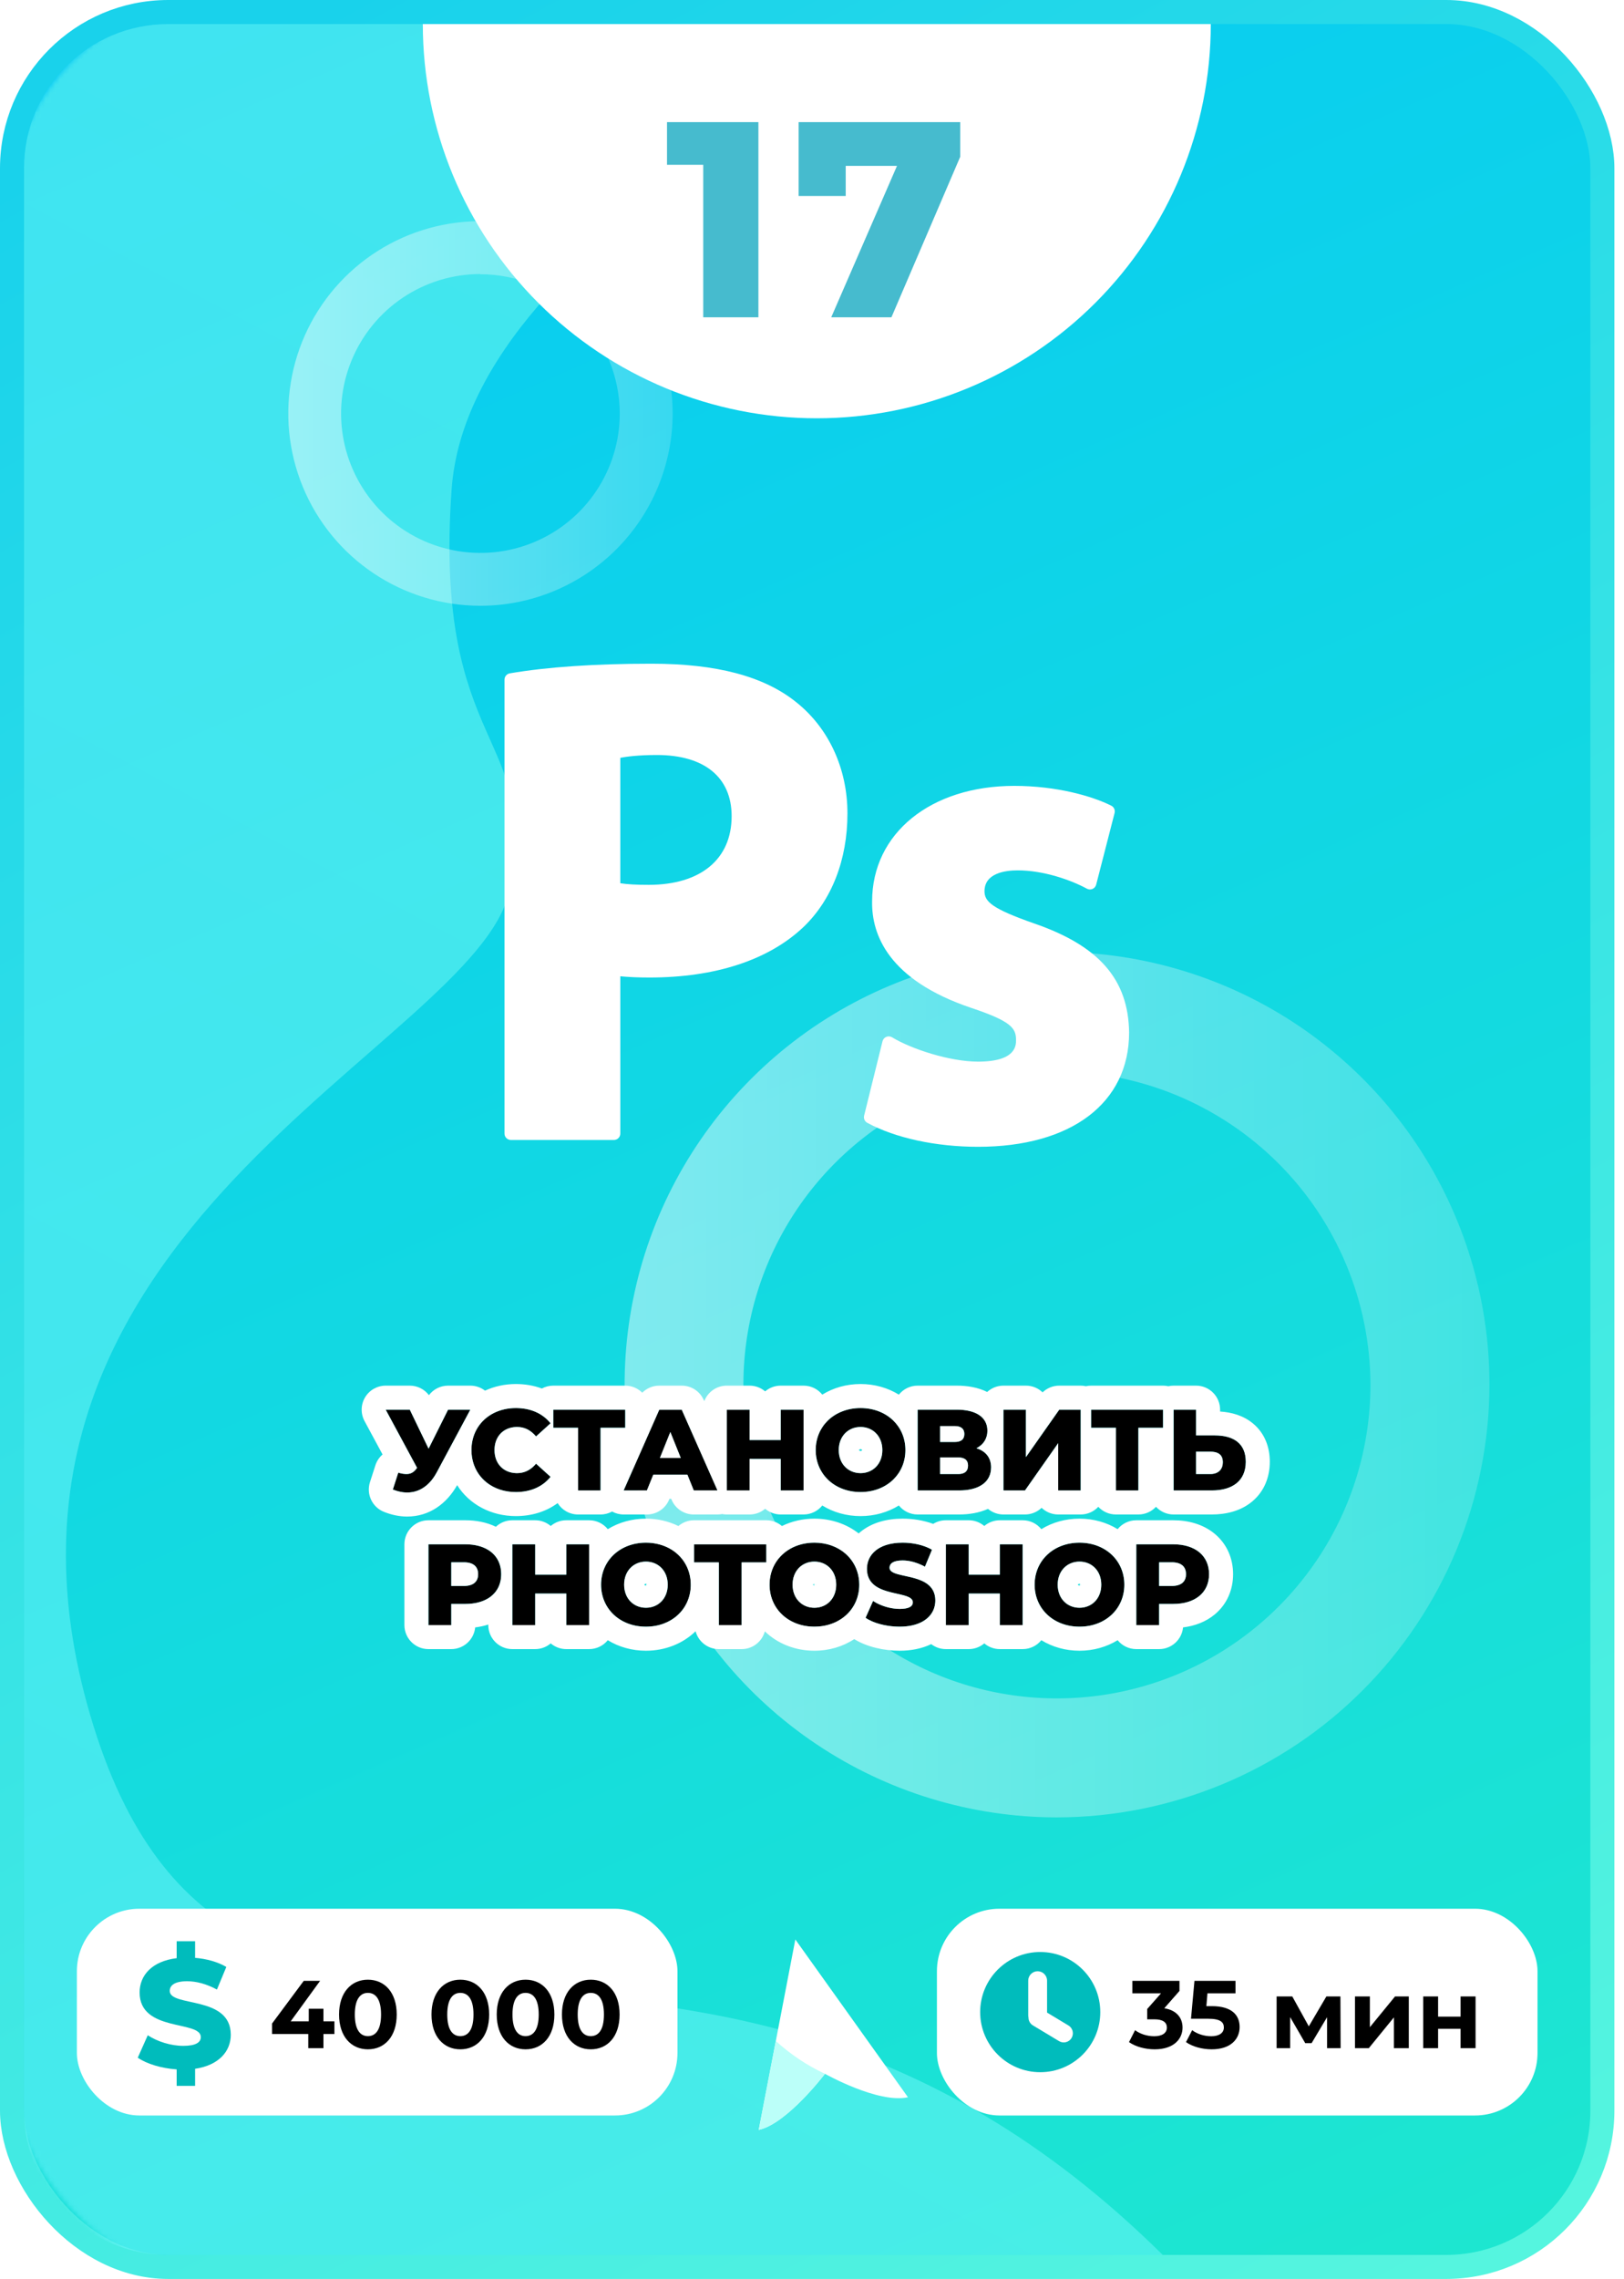 <svg width="338" height="474" viewBox="0 0 338 474" fill="none" xmlns="http://www.w3.org/2000/svg">
<rect x="2.5" y="2.5" width="331" height="469" rx="32.5" fill="url(#paint0_linear)" stroke="url(#paint1_linear)" stroke-width="5"/>
<mask id="mask0" mask-type="alpha" maskUnits="userSpaceOnUse" x="2" y="0" width="336" height="474">
<rect x="4.5" y="2.5" width="331" height="469" rx="41.5" fill="url(#paint2_linear)" stroke="url(#paint3_linear)" stroke-width="5"/>
</mask>
<g mask="url(#mask0)">
<path d="M198.89 5.009C198.89 5.009 97.821 47.095 93.989 101.845C90.157 156.595 112.775 152.615 106.069 185.086C99.363 217.557 -10.912 255.616 18.786 356.766C48.484 457.916 142.368 370.584 242 469H35C18.431 469 5 455.569 5 439V35.001C5 18.432 18.432 5.001 35.001 5.001L198.89 5.009Z" fill="url(#paint4_linear)" fill-opacity="0.5"/>
</g>
<path opacity="0.46" d="M219.887 378C202.092 377.978 184.702 372.68 169.917 362.777C155.131 352.875 143.613 338.811 136.819 322.363C130.024 305.916 128.258 287.824 131.743 270.373C135.229 252.922 143.809 236.896 156.4 224.321C168.992 211.745 185.028 203.185 202.483 199.721C219.939 196.258 238.029 198.046 254.468 204.862C270.906 211.677 284.956 223.212 294.84 238.01C304.724 252.808 310 270.204 310 288C309.958 311.876 300.447 334.761 283.553 351.633C266.66 368.506 243.763 377.988 219.887 378ZM219.887 222.747C206.985 222.764 194.378 226.607 183.659 233.788C172.94 240.969 164.59 251.166 159.665 263.091C154.74 275.016 153.461 288.134 155.989 300.786C158.517 313.438 164.739 325.056 173.868 334.173C182.998 343.29 194.625 349.496 207.28 352.006C219.936 354.517 233.051 353.219 244.97 348.278C256.888 343.336 267.074 334.972 274.24 324.243C281.406 313.515 285.231 300.902 285.231 288C285.177 270.703 278.27 254.132 266.022 241.918C253.774 229.704 237.184 222.843 219.887 222.837V222.747Z" fill="url(#paint5_linear)"/>
<path opacity="0.46" d="M99.95 126C92.041 125.99 84.312 123.636 77.741 119.234C71.169 114.833 66.05 108.583 63.031 101.273C60.011 93.963 59.226 85.922 60.775 78.166C62.324 70.41 66.137 63.287 71.734 57.698C77.33 52.109 84.457 48.304 92.215 46.765C99.973 45.226 108.013 46.021 115.319 49.05C122.625 52.079 128.869 57.206 133.262 63.782C137.655 70.359 140 78.091 140 86C139.981 96.612 135.754 106.783 128.246 114.281C120.738 121.78 110.561 125.995 99.95 126ZM99.95 56.998C94.216 57.006 88.612 58.714 83.848 61.906C79.084 65.097 75.374 69.629 73.185 74.929C70.996 80.229 70.427 86.059 71.551 91.683C72.674 97.306 75.439 102.469 79.497 106.521C83.555 110.573 88.722 113.331 94.347 114.447C99.972 115.563 105.801 114.986 111.098 112.79C116.395 110.594 120.922 106.877 124.107 102.108C127.292 97.34 128.991 91.734 128.991 86C128.968 78.312 125.898 70.948 120.454 65.519C115.011 60.091 107.637 57.041 99.95 57.039V56.998Z" fill="url(#paint6_linear)"/>
<path d="M93.257 293.2L89.201 301.312L85.289 293.2H80.273L86.801 305.296C86.177 306.208 85.505 306.592 84.569 306.592C84.065 306.592 83.537 306.496 82.889 306.304L81.761 309.808C82.793 310.216 83.777 310.432 84.737 310.432C87.257 310.432 89.441 308.992 90.929 306.184L97.889 293.2H93.257Z" fill="black"/>
<path d="M107.363 310.336C110.459 310.336 112.955 309.208 114.587 307.168L111.563 304.432C110.507 305.704 109.211 306.4 107.603 306.4C104.843 306.4 102.923 304.48 102.923 301.6C102.923 298.72 104.843 296.8 107.603 296.8C109.211 296.8 110.507 297.496 111.563 298.768L114.587 296.032C112.955 293.992 110.459 292.864 107.363 292.864C102.035 292.864 98.123 296.488 98.123 301.6C98.123 306.712 102.035 310.336 107.363 310.336Z" fill="black"/>
<path d="M130.129 293.2H115.153V296.968H120.313V310H124.993V296.968H130.129V293.2Z" fill="black"/>
<path d="M144.388 310H149.332L141.892 293.2H137.212L129.796 310H134.644L135.964 306.736H143.068L144.388 310ZM137.356 303.232L139.516 297.856L141.676 303.232H137.356Z" fill="black"/>
<path d="M162.489 293.2V299.512H156.009V293.2H151.257V310H156.009V303.448H162.489V310H167.241V293.2H162.489Z" fill="black"/>
<path d="M179.107 310.336C184.483 310.336 188.443 306.64 188.443 301.6C188.443 296.56 184.483 292.864 179.107 292.864C173.731 292.864 169.771 296.56 169.771 301.6C169.771 306.64 173.731 310.336 179.107 310.336ZM179.107 306.4C176.563 306.4 174.571 304.504 174.571 301.6C174.571 298.696 176.563 296.8 179.107 296.8C181.651 296.8 183.643 298.696 183.643 301.6C183.643 304.504 181.651 306.4 179.107 306.4Z" fill="black"/>
<path d="M203.224 301.216C204.664 300.496 205.504 299.224 205.504 297.568C205.504 294.784 203.152 293.2 199.144 293.2H190.984V310H199.6C203.92 310 206.272 308.152 206.272 305.2C206.272 303.184 205.168 301.84 203.224 301.216ZM195.664 296.608H198.688C200.032 296.608 200.704 297.184 200.704 298.264C200.704 299.368 200.032 299.92 198.688 299.92H195.664V296.608ZM199.408 306.592H195.664V303.136H199.408C200.776 303.136 201.472 303.688 201.472 304.84C201.472 305.992 200.776 306.592 199.408 306.592Z" fill="black"/>
<path d="M208.843 310H213.331L220.243 300.16V310H224.923V293.2H220.459L213.523 303.064V293.2H208.843V310Z" fill="black"/>
<path d="M242.067 293.2H227.091V296.968H232.251V310H236.931V296.968H242.067V293.2Z" fill="black"/>
<path d="M252.825 298.552H248.937V293.2H244.257V310H252.201C256.569 310 259.281 307.96 259.281 304.024C259.281 300.352 256.905 298.552 252.825 298.552ZM251.889 306.592H248.937V301.936H251.889C253.497 301.936 254.505 302.536 254.505 304.12C254.505 305.704 253.473 306.592 251.889 306.592Z" fill="black"/>
<path d="M96.848 321.2H89.168V338H93.92V333.608H96.848C101.432 333.608 104.312 331.232 104.312 327.416C104.312 323.576 101.432 321.2 96.848 321.2ZM96.56 329.864H93.92V324.944H96.56C98.528 324.944 99.512 325.856 99.512 327.416C99.512 328.952 98.528 329.864 96.56 329.864Z" fill="black"/>
<path d="M117.861 321.2V327.512H111.381V321.2H106.629V338H111.381V331.448H117.861V338H122.613V321.2H117.861Z" fill="black"/>
<path d="M134.437 338.336C139.813 338.336 143.773 334.64 143.773 329.6C143.773 324.56 139.813 320.864 134.437 320.864C129.061 320.864 125.101 324.56 125.101 329.6C125.101 334.64 129.061 338.336 134.437 338.336ZM134.437 334.4C131.893 334.4 129.901 332.504 129.901 329.6C129.901 326.696 131.893 324.8 134.437 324.8C136.981 324.8 138.973 326.696 138.973 329.6C138.973 332.504 136.981 334.4 134.437 334.4Z" fill="black"/>
<path d="M149.604 338H154.356V324.968H159.492V321.2H144.444V324.968H149.604V338Z" fill="black"/>
<path d="M169.5 338.336C174.876 338.336 178.836 334.64 178.836 329.6C178.836 324.56 174.876 320.864 169.5 320.864C164.124 320.864 160.164 324.56 160.164 329.6C160.164 334.64 164.124 338.336 169.5 338.336ZM169.5 334.4C166.956 334.4 164.964 332.504 164.964 329.6C164.964 326.696 166.956 324.8 169.5 324.8C172.044 324.8 174.036 326.696 174.036 329.6C174.036 332.504 172.044 334.4 169.5 334.4Z" fill="black"/>
<path d="M187.229 338.336C192.221 338.336 194.669 335.84 194.669 332.912C194.669 326.72 185.141 328.64 185.141 326.072C185.141 325.232 185.861 324.56 187.853 324.56C189.317 324.56 190.901 324.992 192.509 325.856L193.973 322.328C192.317 321.368 190.061 320.864 187.877 320.864C182.885 320.864 180.437 323.312 180.437 326.312C180.437 332.552 189.989 330.608 189.989 333.272C189.989 334.088 189.221 334.64 187.253 334.64C185.309 334.64 183.197 333.968 181.709 332.984L180.149 336.488C181.733 337.592 184.469 338.336 187.229 338.336Z" fill="black"/>
<path d="M208.096 321.2V327.512H201.616V321.2H196.864V338H201.616V331.448H208.096V338H212.848V321.2H208.096Z" fill="black"/>
<path d="M224.672 338.336C230.048 338.336 234.008 334.64 234.008 329.6C234.008 324.56 230.048 320.864 224.672 320.864C219.296 320.864 215.336 324.56 215.336 329.6C215.336 334.64 219.296 338.336 224.672 338.336ZM224.672 334.4C222.128 334.4 220.136 332.504 220.136 329.6C220.136 326.696 222.128 324.8 224.672 324.8C227.216 324.8 229.208 326.696 229.208 329.6C229.208 332.504 227.216 334.4 224.672 334.4Z" fill="black"/>
<path d="M244.176 321.2H236.496V338H241.248V333.608H244.176C248.76 333.608 251.64 331.232 251.64 327.416C251.64 323.576 248.76 321.2 244.176 321.2ZM243.888 329.864H241.248V324.944H243.888C245.856 324.944 246.84 325.856 246.84 327.416C246.84 328.952 245.856 329.864 243.888 329.864Z" fill="black"/>
<path fill-rule="evenodd" clip-rule="evenodd" d="M89.273 290.179C90.207 288.946 91.675 288.2 93.257 288.2H97.889C99.013 288.2 100.084 288.577 100.946 289.244C102.881 288.35 105.063 287.864 107.363 287.864C109.258 287.864 111.089 288.172 112.778 288.799C113.485 288.417 114.294 288.2 115.153 288.2H130.129C131.513 288.2 132.765 288.762 133.67 289.67C134.592 288.746 135.858 288.2 137.212 288.2H141.892C143.87 288.2 145.662 289.366 146.464 291.175L146.578 291.434C147.292 289.544 149.117 288.2 151.257 288.2H156.009C157.245 288.2 158.376 288.649 159.249 289.392C160.122 288.649 161.253 288.2 162.489 288.2H167.241C168.817 288.2 170.223 288.929 171.14 290.069C173.43 288.654 176.177 287.864 179.107 287.864C182.039 287.864 184.79 288.656 187.081 290.074C187.998 288.931 189.405 288.2 190.984 288.2H199.144C201.261 288.2 203.491 288.535 205.461 289.517C206.352 288.699 207.539 288.2 208.843 288.2H213.523C214.87 288.2 216.092 288.732 216.991 289.598C217.914 288.71 219.154 288.2 220.459 288.2H224.923C225.295 288.2 225.658 288.241 226.007 288.318C226.356 288.241 226.718 288.2 227.091 288.2H242.067C242.443 288.2 242.809 288.242 243.162 288.32C243.514 288.242 243.881 288.2 244.257 288.2H248.937C251.699 288.2 253.937 290.439 253.937 293.2V293.587C256.291 293.735 258.747 294.392 260.761 296.051C263.262 298.11 264.281 301.04 264.281 304.024C264.281 307.233 263.116 310.253 260.546 312.357C258.129 314.336 255.081 315 252.201 315H244.257C242.81 315 241.507 314.385 240.594 313.403C239.681 314.385 238.377 315 236.931 315H232.251C230.803 315 229.5 314.385 228.587 313.403C227.674 314.385 226.37 315 224.923 315H220.243C218.902 315 217.685 314.472 216.787 313.613C215.866 314.495 214.631 315 213.331 315H208.843C207.621 315 206.501 314.561 205.632 313.833C203.754 314.681 201.657 315 199.6 315H190.984C189.405 315 187.998 314.269 187.081 313.126C184.79 314.544 182.039 315.336 179.107 315.336C176.177 315.336 173.43 314.546 171.14 313.131C170.223 314.271 168.817 315 167.241 315H162.489C161.253 315 160.122 314.552 159.249 313.808C158.376 314.552 157.245 315 156.009 315H151.257C150.927 315 150.604 314.968 150.292 314.907C149.979 314.968 149.657 315 149.332 315H144.388C142.35 315 140.516 313.764 139.753 311.875L139.696 311.736H139.335L139.279 311.875C138.515 313.764 136.681 315 134.644 315H129.796C128.944 315 128.12 314.783 127.395 314.386C126.682 314.777 125.864 315 124.993 315H120.313C118.518 315 116.944 314.054 116.062 312.633C113.601 314.451 110.573 315.336 107.363 315.336C102.212 315.336 97.649 312.9 95.147 308.892C92.975 312.747 89.37 315.432 84.737 315.432C83.014 315.432 81.402 315.043 79.923 314.458C77.472 313.489 76.194 310.784 77.001 308.276L78.129 304.772C78.421 303.866 78.948 303.099 79.621 302.519L75.873 295.575C75.037 294.025 75.077 292.15 75.979 290.638C76.881 289.126 78.512 288.2 80.273 288.2H85.289C86.872 288.2 88.339 288.947 89.273 290.179ZM83.12 306.37C83.045 306.349 82.968 306.327 82.889 306.304L81.761 309.808C81.788 309.819 81.815 309.829 81.841 309.839C82.246 309.996 82.643 310.122 83.034 310.218C83.555 310.345 84.065 310.417 84.569 310.43C84.625 310.431 84.681 310.432 84.737 310.432C85.507 310.432 86.245 310.298 86.942 310.031C88.125 309.578 89.187 308.745 90.08 307.54C90.383 307.13 90.667 306.678 90.929 306.184L97.889 293.2H93.257L89.201 301.312L85.289 293.2H80.273L86.801 305.296C86.732 305.396 86.663 305.49 86.593 305.578C86.065 306.239 85.487 306.549 84.737 306.588C84.682 306.591 84.626 306.592 84.569 306.592C84.515 306.592 84.46 306.591 84.406 306.589C84.012 306.573 83.599 306.5 83.12 306.37ZM120.313 310H124.993V296.968H130.129V293.2H115.153V296.968H120.313V310ZM111.563 298.768L114.587 296.032C114.38 295.773 114.159 295.53 113.925 295.301C112.925 294.323 111.68 293.62 110.234 293.228C110.207 293.221 110.18 293.213 110.153 293.206C109.36 292.999 108.508 292.884 107.603 292.866C107.523 292.865 107.443 292.864 107.363 292.864C105.692 292.864 104.16 293.221 102.844 293.868C102.233 294.169 101.668 294.532 101.158 294.952C99.266 296.508 98.123 298.837 98.123 301.6C98.123 302.124 98.164 302.632 98.243 303.122C98.939 307.416 102.581 310.336 107.363 310.336C107.443 310.336 107.523 310.335 107.603 310.334C108.539 310.316 109.418 310.193 110.234 309.972C111.68 309.58 112.925 308.878 113.925 307.899C114.159 307.67 114.38 307.427 114.587 307.168L111.563 304.432C111.51 304.496 111.456 304.559 111.402 304.62C111.323 304.708 111.242 304.794 111.161 304.876C110.182 305.865 109.012 306.4 107.603 306.4C107.522 306.4 107.442 306.398 107.363 306.395C104.732 306.287 102.923 304.396 102.923 301.6C102.923 298.804 104.732 296.913 107.363 296.805C107.442 296.802 107.522 296.8 107.603 296.8C108.571 296.8 109.427 297.052 110.184 297.531C110.53 297.749 110.855 298.014 111.161 298.324C111.242 298.406 111.323 298.492 111.402 298.58C111.456 298.641 111.51 298.704 111.563 298.768ZM149.332 310L141.892 293.2H137.212L129.796 310H134.644L135.964 306.736H143.068L144.388 310H149.332ZM139.516 297.856L137.356 303.232H141.676L139.516 297.856ZM156.009 310V303.448H162.489V310H167.241V293.2H162.489V299.512H156.009V293.2H151.257V310H156.009ZM172.241 307.683C173.913 309.342 176.319 310.336 179.107 310.336C181.9 310.336 184.312 309.338 185.984 307.672C187.529 306.132 188.443 304.021 188.443 301.6C188.443 299.179 187.529 297.068 185.984 295.528C184.312 293.862 181.9 292.864 179.107 292.864C176.319 292.864 173.913 293.858 172.241 295.517C170.689 297.058 169.771 299.173 169.771 301.6C169.771 304.027 170.689 306.142 172.241 307.683ZM190.984 310H199.6C201.343 310 202.766 309.699 203.843 309.146C205.425 308.334 206.261 306.978 206.272 305.233C206.272 305.222 206.272 305.211 206.272 305.2C206.272 305.078 206.268 304.958 206.259 304.84C206.172 303.572 205.617 302.594 204.669 301.919C204.42 301.743 204.144 301.587 203.843 301.452C203.647 301.364 203.441 301.286 203.224 301.216C203.445 301.106 203.651 300.982 203.843 300.846C204.137 300.638 204.395 300.401 204.616 300.137C205.053 299.613 205.34 298.983 205.451 298.264C205.486 298.04 205.504 297.808 205.504 297.568C205.504 297.262 205.475 296.97 205.419 296.693C205.222 295.718 204.683 294.93 203.843 294.351C202.754 293.6 201.158 293.2 199.144 293.2H190.984V310ZM195.664 299.92H198.688C198.954 299.92 199.194 299.898 199.408 299.855C200.12 299.71 200.539 299.325 200.664 298.698C200.685 298.593 200.697 298.482 200.702 298.364C200.703 298.331 200.704 298.298 200.704 298.264C200.704 298.252 200.704 298.239 200.703 298.227C200.703 298.193 200.702 298.161 200.7 298.128C200.694 298.027 200.682 297.93 200.664 297.838C200.644 297.743 200.618 297.653 200.585 297.568C200.567 297.521 200.546 297.476 200.523 297.432C200.468 297.327 200.401 297.231 200.321 297.145C200.061 296.867 199.668 296.694 199.144 296.633C199.001 296.616 198.849 296.608 198.688 296.608H195.664V299.92ZM195.664 303.136V306.592H199.408C199.473 306.592 199.537 306.591 199.6 306.588C200.027 306.569 200.382 306.486 200.664 306.341C200.914 306.211 201.106 306.033 201.241 305.806C201.295 305.714 201.34 305.615 201.375 305.507C201.407 305.411 201.43 305.309 201.446 305.2C201.463 305.087 201.472 304.967 201.472 304.84C201.472 304.827 201.472 304.813 201.471 304.8C201.471 304.779 201.471 304.759 201.47 304.739C201.466 304.643 201.458 304.551 201.444 304.464C201.362 303.948 201.101 303.587 200.664 303.372C200.341 303.214 199.922 303.136 199.408 303.136H195.664ZM208.843 310H213.331L220.243 300.16V310H224.923V293.2H220.459L213.523 303.064V293.2H208.843V310ZM232.251 310H236.931V296.968H242.067V293.2H227.091V296.968H232.251V310ZM244.257 310H252.201C256.533 310 259.237 307.993 259.281 304.12C259.281 304.088 259.281 304.056 259.281 304.024C259.281 300.352 256.905 298.552 252.825 298.552H248.937V293.2H244.257V310ZM248.937 306.592H251.889C251.996 306.592 252.1 306.588 252.201 306.58C252.938 306.522 253.535 306.255 253.937 305.801C254.302 305.389 254.505 304.823 254.505 304.12C254.505 304.088 254.505 304.056 254.504 304.024C254.486 303.365 254.287 302.884 253.937 302.551C253.657 302.285 253.281 302.113 252.825 302.02C252.542 301.963 252.229 301.936 251.889 301.936H248.937V306.592ZM179.107 301.4C179.098 301.401 179.057 301.406 178.993 301.432C178.911 301.465 178.824 301.522 178.749 301.599C178.748 301.599 178.748 301.6 178.747 301.6C178.748 301.6 178.748 301.601 178.749 301.601C178.824 301.679 178.911 301.735 178.993 301.768C179.057 301.794 179.098 301.799 179.107 301.8C179.116 301.799 179.157 301.794 179.221 301.768C179.302 301.735 179.39 301.679 179.465 301.601C179.465 301.601 179.466 301.6 179.466 301.6C179.466 301.6 179.465 301.599 179.465 301.599C179.39 301.522 179.302 301.465 179.221 301.432C179.157 301.406 179.116 301.401 179.107 301.4ZM84.168 321.2C84.168 318.439 86.407 316.2 89.168 316.2H96.848C99.047 316.2 101.248 316.603 103.208 317.554C104.102 316.714 105.306 316.2 106.629 316.2H111.381C112.617 316.2 113.749 316.649 114.621 317.392C115.494 316.649 116.625 316.2 117.861 316.2H122.613C124.182 316.2 125.581 316.922 126.498 318.052C128.783 316.648 131.52 315.864 134.437 315.864C136.867 315.864 139.171 316.407 141.194 317.4C142.068 316.652 143.203 316.2 144.444 316.2H159.492C160.733 316.2 161.868 316.652 162.742 317.401C164.765 316.408 167.07 315.864 169.5 315.864C172.983 315.864 176.208 316.981 178.714 318.937C178.86 318.807 179.01 318.68 179.165 318.556C181.536 316.662 184.613 315.864 187.877 315.864C189.932 315.864 192.164 316.197 194.224 316.953C194.99 316.476 195.895 316.2 196.864 316.2H201.616C202.852 316.2 203.983 316.649 204.856 317.392C205.728 316.649 206.86 316.2 208.096 316.2H212.848C214.416 316.2 215.816 316.922 216.732 318.052C219.017 316.648 221.754 315.864 224.672 315.864C227.589 315.864 230.327 316.648 232.611 318.052C233.528 316.922 234.928 316.2 236.496 316.2H244.176C247.283 316.2 250.393 317.004 252.822 319.022C255.357 321.128 256.64 324.142 256.64 327.416C256.64 330.687 255.35 333.695 252.817 335.794C250.925 337.36 248.621 338.195 246.225 338.486C245.981 341.02 243.846 343 241.248 343H236.496C234.928 343 233.528 342.278 232.611 341.148C230.327 342.552 227.589 343.336 224.672 343.336C221.754 343.336 219.017 342.552 216.732 341.148C215.816 342.278 214.416 343 212.848 343H208.096C206.86 343 205.728 342.552 204.856 341.808C203.983 342.552 202.852 343 201.616 343H196.864C195.716 343 194.658 342.613 193.814 341.963C191.855 342.909 189.598 343.336 187.229 343.336C184.004 343.336 180.428 342.555 177.795 340.922C175.441 342.468 172.57 343.336 169.5 343.336C165.482 343.336 161.807 341.85 159.184 339.304C158.61 341.433 156.666 343 154.356 343H149.604C147.287 343 145.339 341.425 144.771 339.287C142.146 341.843 138.464 343.336 134.437 343.336C131.52 343.336 128.783 342.552 126.498 341.148C125.581 342.278 124.182 343 122.613 343H117.861C116.625 343 115.494 342.552 114.621 341.808C113.749 342.552 112.617 343 111.381 343H106.629C103.868 343 101.629 340.761 101.629 338V337.889C100.745 338.178 99.828 338.373 98.897 338.486C98.653 341.02 96.518 343 93.92 343H89.168C86.407 343 84.168 340.761 84.168 338V321.2ZM89.168 321.2V338H93.92V333.608H96.848C98.77 333.608 100.393 333.19 101.629 332.424C103.341 331.362 104.312 329.632 104.312 327.416C104.312 325.186 103.341 323.45 101.629 322.386C100.393 321.618 98.77 321.2 96.848 321.2H89.168ZM93.92 324.944V329.864H96.56C96.659 329.864 96.755 329.862 96.848 329.857C97.787 329.812 98.478 329.54 98.92 329.078C99.315 328.667 99.512 328.104 99.512 327.416C99.512 326.717 99.315 326.149 98.92 325.734C98.478 325.268 97.787 324.996 96.848 324.951C96.755 324.946 96.659 324.944 96.56 324.944H93.92ZM106.629 338H111.381V331.448H117.861V338H122.613V321.2H117.861V327.512H111.381V321.2H106.629V338ZM149.604 338H154.356V324.968H159.492V321.2H144.444V324.968H149.604V338ZM196.864 338H201.616V331.448H208.096V338H212.848V321.2H208.096V327.512H201.616V321.2H196.864V338ZM160.169 329.923C160.334 334.797 164.239 338.336 169.5 338.336C171.671 338.336 173.61 337.733 175.152 336.683C175.827 336.223 176.426 335.676 176.935 335.057C177.442 334.44 177.859 333.749 178.172 333C178.357 332.555 178.506 332.09 178.615 331.607C178.76 330.968 178.836 330.297 178.836 329.6C178.836 329.367 178.827 329.137 178.811 328.91C178.743 327.987 178.539 327.116 178.217 326.312C177.722 325.074 176.944 323.994 175.947 323.129C174.304 321.704 172.063 320.864 169.5 320.864C167.621 320.864 165.916 321.315 164.492 322.117C163.243 322.82 162.211 323.793 161.468 324.968C160.633 326.289 160.164 327.865 160.164 329.6C160.164 329.708 160.166 329.816 160.169 329.923ZM180.752 328.076C181.002 328.697 181.387 329.194 181.861 329.6C182.294 329.971 182.801 330.265 183.347 330.506C183.494 330.571 183.644 330.632 183.796 330.689C184.37 330.907 184.974 331.077 185.571 331.224C185.951 331.318 186.328 331.402 186.692 331.483C186.883 331.526 187.07 331.568 187.253 331.609C188.581 331.915 189.651 332.229 189.922 332.912C189.966 333.022 189.989 333.141 189.989 333.272C189.989 333.326 189.985 333.379 189.978 333.431C189.978 333.434 189.977 333.437 189.977 333.44C189.875 334.163 189.082 334.64 187.253 334.64C187.245 334.64 187.237 334.64 187.229 334.64C186.545 334.638 185.84 334.553 185.15 334.401C184.953 334.358 184.757 334.309 184.563 334.255C184.098 334.125 183.644 333.967 183.213 333.783C182.906 333.653 182.611 333.511 182.33 333.358C182.113 333.239 181.906 333.114 181.709 332.984L180.149 336.488C180.547 336.766 181.019 337.021 181.545 337.247C181.995 337.44 182.485 337.612 183.004 337.759C183.597 337.927 184.226 338.063 184.877 338.16C185.641 338.274 186.434 338.336 187.229 338.336C187.237 338.336 187.245 338.336 187.253 338.336C189.161 338.333 190.696 337.964 191.864 337.347C193.615 336.42 194.54 334.931 194.656 333.272C194.664 333.153 194.669 333.033 194.669 332.912C194.669 331.97 194.448 331.216 194.074 330.605C193.565 329.773 192.772 329.208 191.864 328.795C191.615 328.682 191.357 328.581 191.094 328.489C190.597 328.315 190.082 328.174 189.573 328.05C189.168 327.952 188.767 327.865 188.381 327.781C188.201 327.742 188.025 327.704 187.853 327.665C186.465 327.356 185.365 327.041 185.171 326.312C185.151 326.237 185.141 326.157 185.141 326.072C185.141 325.995 185.147 325.919 185.159 325.845C185.16 325.84 185.161 325.835 185.162 325.83C185.294 325.107 186.056 324.56 187.853 324.56C187.861 324.56 187.869 324.56 187.877 324.56C188.546 324.562 189.24 324.655 189.95 324.837C190.051 324.863 190.151 324.89 190.252 324.92C190.783 325.074 191.321 325.278 191.864 325.532C191.929 325.563 191.995 325.594 192.061 325.626C192.21 325.699 192.359 325.776 192.509 325.856L193.973 322.328C193.344 321.964 192.629 321.665 191.864 321.434C191.813 321.419 191.762 321.404 191.711 321.389C190.893 321.155 190.023 320.997 189.143 320.92C188.722 320.883 188.298 320.864 187.877 320.864C187.869 320.864 187.861 320.864 187.853 320.864C185.179 320.868 183.237 321.576 182.013 322.695C181.02 323.602 180.499 324.78 180.442 326.072C180.438 326.152 180.437 326.232 180.437 326.312C180.437 326.992 180.55 327.574 180.752 328.076ZM143.768 329.923C143.771 329.816 143.773 329.708 143.773 329.6C143.773 327.865 143.304 326.289 142.469 324.968C141.726 323.793 140.693 322.82 139.444 322.116C138.02 321.315 136.315 320.864 134.437 320.864C131.673 320.864 129.283 321.841 127.613 323.476C126.036 325.02 125.101 327.152 125.101 329.6C125.101 332.048 126.036 334.18 127.613 335.724C129.283 337.359 131.673 338.336 134.437 338.336C139.698 338.336 143.603 334.797 143.768 329.923ZM217.848 335.724C219.517 337.359 221.907 338.336 224.672 338.336C227.436 338.336 229.827 337.358 231.496 335.723C233.073 334.179 234.008 332.048 234.008 329.6C234.008 327.152 233.073 325.021 231.496 323.477C229.827 321.842 227.436 320.864 224.672 320.864C221.907 320.864 219.517 321.841 217.848 323.476C216.27 325.02 215.336 327.152 215.336 329.6C215.336 332.048 216.27 334.18 217.848 335.724ZM236.496 338H241.248V333.608H244.176C248.76 333.608 251.64 331.232 251.64 327.416C251.64 323.576 248.76 321.2 244.176 321.2H236.496V338ZM241.248 329.864H243.888C243.987 329.864 244.083 329.862 244.176 329.857C245.115 329.812 245.806 329.54 246.248 329.078C246.643 328.667 246.84 328.104 246.84 327.416C246.84 326.717 246.643 326.149 246.248 325.734C245.806 325.268 245.115 324.996 244.176 324.951C244.083 324.946 243.987 324.944 243.888 324.944H241.248V329.864ZM134.551 329.432C134.487 329.406 134.446 329.401 134.437 329.4C134.428 329.401 134.387 329.406 134.323 329.432C134.242 329.465 134.154 329.522 134.079 329.599C134.079 329.599 134.078 329.6 134.078 329.6C134.078 329.6 134.079 329.601 134.079 329.601C134.154 329.679 134.242 329.735 134.323 329.768C134.387 329.794 134.428 329.799 134.437 329.8M134.551 329.432C134.633 329.465 134.72 329.522 134.795 329.599ZM134.795 329.599C134.796 329.599 134.796 329.6 134.797 329.6ZM134.797 329.6C134.796 329.6 134.796 329.601 134.795 329.601ZM134.795 329.601C134.72 329.679 134.633 329.735 134.551 329.768ZM134.551 329.768C134.487 329.794 134.446 329.799 134.437 329.8ZM169.5 329.4C169.491 329.401 169.449 329.406 169.386 329.432C169.304 329.465 169.217 329.522 169.142 329.599C169.141 329.599 169.141 329.6 169.14 329.6C169.141 329.6 169.141 329.601 169.142 329.601C169.217 329.679 169.304 329.735 169.386 329.768C169.449 329.794 169.491 329.799 169.5 329.8M169.5 329.4C169.509 329.401 169.55 329.406 169.614 329.432ZM169.614 329.432C169.695 329.465 169.783 329.522 169.858 329.599ZM169.858 329.599C169.858 329.599 169.859 329.6 169.859 329.6ZM169.859 329.6C169.859 329.6 169.858 329.601 169.858 329.601ZM169.858 329.601C169.783 329.679 169.695 329.735 169.614 329.768ZM169.614 329.768C169.55 329.794 169.509 329.799 169.5 329.8ZM224.785 329.432C224.722 329.406 224.68 329.401 224.672 329.4C224.663 329.401 224.621 329.406 224.558 329.432C224.476 329.465 224.389 329.522 224.313 329.599C224.313 329.599 224.313 329.6 224.312 329.6C224.313 329.6 224.313 329.601 224.313 329.601C224.389 329.679 224.476 329.735 224.558 329.768C224.621 329.794 224.663 329.799 224.672 329.8C224.672 329.8 224.671 329.8 224.672 329.8M225.031 329.6C225.031 329.6 225.03 329.601 225.03 329.601C224.954 329.679 224.867 329.735 224.785 329.768C224.723 329.794 224.682 329.799 224.672 329.8M224.785 329.432C224.867 329.465 224.954 329.522 225.03 329.599ZM225.03 329.599C225.03 329.599 225.031 329.6 225.031 329.6ZM174.571 301.6C174.571 304.504 176.563 306.4 179.107 306.4C181.651 306.4 183.643 304.504 183.643 301.6C183.643 298.696 181.651 296.8 179.107 296.8C176.563 296.8 174.571 298.696 174.571 301.6ZM129.901 329.6C129.901 332.504 131.893 334.4 134.437 334.4C136.981 334.4 138.973 332.504 138.973 329.6C138.973 326.696 136.981 324.8 134.437 324.8C131.893 324.8 129.901 326.696 129.901 329.6ZM164.964 329.6C164.964 332.504 166.956 334.4 169.5 334.4C172.044 334.4 174.036 332.504 174.036 329.6C174.036 326.696 172.044 324.8 169.5 324.8C166.956 324.8 164.964 326.696 164.964 329.6ZM220.136 329.6C220.136 332.504 222.128 334.4 224.672 334.4C227.216 334.4 229.208 332.504 229.208 329.6C229.208 326.696 227.216 324.8 224.672 324.8C222.128 324.8 220.136 326.696 220.136 329.6Z" fill="white"/>
<g filter="url(#filter0_di)">
<path d="M129.104 235.772V203.058C130.849 203.228 132.906 203.316 135.152 203.316C148.841 203.316 159.908 199.706 167.162 192.871C173.104 187.225 176.378 178.815 176.378 169.19C176.378 159.841 172.468 151.388 165.658 146.003C158.962 140.647 149.124 138.044 135.579 138.044C123.847 138.044 113.932 138.719 106.109 140.05C105.469 140.159 105 140.714 105 141.364V235.772C105 236.508 105.597 237.105 106.333 237.105H127.771C128.507 237.105 129.104 236.508 129.104 235.772ZM129.104 183.706V157.619C130.412 157.367 132.871 157.035 136.714 157.035C146.604 157.035 152.275 161.672 152.275 169.757C152.275 178.7 145.822 184.041 135.011 184.041C132.417 184.041 130.57 183.938 129.104 183.706Z" fill="white"/>
<path d="M215.226 192.066C206.394 188.975 204.904 187.503 204.904 185.374C204.904 181.592 209.227 181.028 211.805 181.028C217.279 181.028 222.989 183.081 226.215 184.839C226.577 185.036 227.007 185.055 227.385 184.892C227.76 184.727 228.041 184.399 228.144 184.001L231.977 169.096C232.134 168.488 231.844 167.853 231.283 167.572C227.303 165.583 219.91 163.456 211.094 163.456C193.675 163.456 181.51 173.345 181.51 187.481C181.392 194.378 184.877 203.82 202.154 209.636C210.547 212.434 211.465 213.888 211.465 216.322C211.465 217.432 211.465 220.81 203.57 220.81C197.656 220.81 189.671 218.183 185.664 215.75C185.301 215.53 184.856 215.495 184.464 215.658C184.072 215.819 183.781 216.158 183.678 216.569L179.846 232.044C179.7 232.635 179.972 233.248 180.506 233.537C186.369 236.706 194.776 238.524 203.57 238.524C222.957 238.524 235 229.418 235 214.743C234.847 203.712 228.746 196.718 215.226 192.066Z" fill="white"/>
</g>
<rect x="16" y="397" width="125" height="43" rx="13" fill="white"/>
<rect x="195" y="397" width="125" height="43" rx="13" fill="white"/>
<path d="M252 5C252 26.748 243.361 47.605 227.983 62.983C212.605 78.361 191.748 87 170 87C148.252 87 127.395 78.361 112.017 62.983C96.639 47.605 88 26.748 88 5L170 5H252Z" fill="white"/>
<path d="M48.032 423.216C48.032 414.96 35.328 417.52 35.328 414.096C35.328 412.976 36.288 412.08 38.944 412.08C40.896 412.08 43.008 412.656 45.152 413.808L47.104 409.104C45.312 408.048 42.976 407.408 40.608 407.216V403.76H36.768V407.28C31.584 407.92 29.056 410.896 29.056 414.416C29.056 422.736 41.792 420.144 41.792 423.696C41.792 424.784 40.768 425.52 38.144 425.52C35.552 425.52 32.736 424.624 30.752 423.312L28.672 427.984C30.528 429.264 33.568 430.192 36.768 430.416V433.84H40.608V430.288C45.6 429.552 48.032 426.608 48.032 423.216Z" fill="#00BCBC"/>
<path d="M69.6 420.42H67.32V417.8H64.26V420.42H60.5L66.62 412H63.22L56.62 420.88V423.06H64.16V426H67.32V423.06H69.6V420.42ZM76.569 426.24C80.029 426.24 82.569 423.62 82.569 419C82.569 414.38 80.029 411.76 76.569 411.76C73.129 411.76 70.569 414.38 70.569 419C70.569 423.62 73.129 426.24 76.569 426.24ZM76.569 423.5C74.969 423.5 73.849 422.18 73.849 419C73.849 415.82 74.969 414.5 76.569 414.5C78.189 414.5 79.309 415.82 79.309 419C79.309 422.18 78.189 423.5 76.569 423.5ZM95.807 426.24C99.267 426.24 101.807 423.62 101.807 419C101.807 414.38 99.267 411.76 95.807 411.76C92.367 411.76 89.807 414.38 89.807 419C89.807 423.62 92.367 426.24 95.807 426.24ZM95.807 423.5C94.207 423.5 93.087 422.18 93.087 419C93.087 415.82 94.207 414.5 95.807 414.5C97.427 414.5 98.547 415.82 98.547 419C98.547 422.18 97.427 423.5 95.807 423.5ZM109.382 426.24C112.842 426.24 115.382 423.62 115.382 419C115.382 414.38 112.842 411.76 109.382 411.76C105.942 411.76 103.382 414.38 103.382 419C103.382 423.62 105.942 426.24 109.382 426.24ZM109.382 423.5C107.782 423.5 106.662 422.18 106.662 419C106.662 415.82 107.782 414.5 109.382 414.5C111.002 414.5 112.122 415.82 112.122 419C112.122 422.18 111.002 423.5 109.382 423.5ZM122.956 426.24C126.416 426.24 128.956 423.62 128.956 419C128.956 414.38 126.416 411.76 122.956 411.76C119.516 411.76 116.956 414.38 116.956 419C116.956 423.62 119.516 426.24 122.956 426.24ZM122.956 423.5C121.356 423.5 120.236 422.18 120.236 419C120.236 415.82 121.356 414.5 122.956 414.5C124.576 414.5 125.696 415.82 125.696 419C125.696 422.18 124.576 423.5 122.956 423.5Z" fill="black"/>
<path d="M242.32 417.7L245.48 414.1V412H235.68V414.6H241.64L238.76 417.86V420H240.24C242.08 420 242.86 420.66 242.86 421.72C242.86 422.86 241.86 423.52 240.24 423.52C238.78 423.52 237.3 423.06 236.24 422.26L234.98 424.74C236.34 425.7 238.36 426.24 240.32 426.24C244.3 426.24 246.12 424.08 246.12 421.72C246.12 419.66 244.84 418.1 242.32 417.7ZM252.221 417.26H251.081L251.301 414.6H257.141V412H248.601L247.881 419.88H251.461C254.001 419.88 254.721 420.6 254.721 421.7C254.721 422.84 253.721 423.52 252.101 423.52C250.641 423.52 249.181 423.06 248.121 422.26L246.841 424.74C248.201 425.7 250.241 426.24 252.181 426.24C256.181 426.24 258.001 424.08 258.001 421.6C258.001 419.12 256.361 417.26 252.221 417.26ZM279.019 426L278.979 415.24H276.059L272.399 421.46L268.959 415.24H265.699V426H268.519V419.54L271.659 424.96H272.979L276.199 419.56V426H279.019ZM282.008 426H284.888L290.108 419.6V426H293.208V415.24H290.348L285.108 421.64V415.24H282.008V426ZM296.207 426H299.307V421.98H303.987V426H307.107V415.24H303.987V419.44H299.307V415.24H296.207V426Z" fill="black"/>
<path d="M216.5 406C209.595 406 204 411.595 204 418.5C204 425.405 209.595 431 216.5 431C223.405 431 229 425.405 229 418.5C229 411.595 223.405 406 216.5 406Z" fill="#00BCBC"/>
<path fill-rule="evenodd" clip-rule="evenodd" d="M215.961 410C214.878 410 214 410.878 214 411.961V419.153C214 419.311 214.019 419.464 214.054 419.611C214.047 420.263 214.376 420.901 214.974 421.262L220.414 424.535C221.313 425.077 222.481 424.786 223.022 423.887C223.563 422.988 223.273 421.82 222.374 421.279L217.923 418.6V411.961C217.923 410.878 217.045 410 215.961 410Z" fill="white"/>
<g filter="url(#filter1_d)">
<path d="M162.531 400.393L185.975 433.213C179.766 434.57 168.698 428.331 168.698 428.331C168.698 428.331 160.834 438.706 154.912 440L162.531 400.393Z" fill="white"/>
<path fill-rule="evenodd" clip-rule="evenodd" d="M154.912 440L158.469 421.51C161.522 424.284 164.956 426.604 168.698 428.331C168.698 428.331 160.834 438.706 154.912 440Z" fill="#BBFFF9"/>
</g>
<path d="M138.822 25.4V34.274H146.362V66H157.846V25.4H138.822ZM166.214 25.4V40.77H176.016V34.506H186.688L173 66H185.528L199.854 32.592V25.4H166.214Z" fill="#46BBCE"/>
<defs>
<filter id="filter0_di" x="99" y="132.044" width="150" height="120.48" filterUnits="userSpaceOnUse" color-interpolation-filters="sRGB">
<feFlood flood-opacity="0" result="BackgroundImageFix"/>
<feColorMatrix in="SourceAlpha" type="matrix" values="0 0 0 0 0 0 0 0 0 0 0 0 0 0 0 0 0 0 127 0"/>
<feOffset dx="4" dy="4"/>
<feGaussianBlur stdDeviation="5"/>
<feColorMatrix type="matrix" values="0 0 0 0 0.172 0 0 0 0 0.817 0 0 0 0 0.817 0 0 0 1 0"/>
<feBlend mode="normal" in2="BackgroundImageFix" result="effect1_dropShadow"/>
<feBlend mode="normal" in="SourceGraphic" in2="effect1_dropShadow" result="shape"/>
<feColorMatrix in="SourceAlpha" type="matrix" values="0 0 0 0 0 0 0 0 0 0 0 0 0 0 0 0 0 0 127 0" result="hardAlpha"/>
<feOffset dx="-4" dy="-4"/>
<feGaussianBlur stdDeviation="4.5"/>
<feComposite in2="hardAlpha" operator="arithmetic" k2="-1" k3="1"/>
<feColorMatrix type="matrix" values="0 0 0 0 0.442 0 0 0 0 0.887 0 0 0 0 0.896 0 0 0 0.52 0"/>
<feBlend mode="normal" in2="shape" result="effect2_innerShadow"/>
</filter>
<filter id="filter1_d" x="143" y="393" width="52.975" height="57" filterUnits="userSpaceOnUse" color-interpolation-filters="sRGB">
<feFlood flood-opacity="0" result="BackgroundImageFix"/>
<feColorMatrix in="SourceAlpha" type="matrix" values="0 0 0 0 0 0 0 0 0 0 0 0 0 0 0 0 0 0 127 0"/>
<feOffset dx="3" dy="3"/>
<feGaussianBlur stdDeviation="3.5"/>
<feColorMatrix type="matrix" values="0 0 0 0 0.279 0 0 0 0 0.9 0 0 0 0 0.84 0 0 0 1 0"/>
<feBlend mode="normal" in2="BackgroundImageFix" result="effect1_dropShadow"/>
<feBlend mode="normal" in="SourceGraphic" in2="effect1_dropShadow" result="shape"/>
</filter>
<linearGradient id="paint0_linear" x1="5.5" y1="-157" x2="289.5" y2="495.5" gradientUnits="userSpaceOnUse">
<stop stop-color="#00C2FF"/>
<stop offset="1" stop-color="#1EE7CF"/>
</linearGradient>
<linearGradient id="paint1_linear" x1="49" y1="11" x2="301.5" y2="474" gradientUnits="userSpaceOnUse">
<stop stop-color="#19D2EB"/>
<stop offset="1" stop-color="#55F5DF"/>
</linearGradient>
<linearGradient id="paint2_linear" x1="59.5" y1="-9" x2="291.5" y2="495.5" gradientUnits="userSpaceOnUse">
<stop stop-color="#00E0FF"/>
<stop offset="1" stop-color="#42F2D1"/>
</linearGradient>
<linearGradient id="paint3_linear" x1="51" y1="11" x2="303.5" y2="474" gradientUnits="userSpaceOnUse">
<stop stop-color="#B2F6FF"/>
<stop offset="1" stop-color="#28D7BE"/>
</linearGradient>
<linearGradient id="paint4_linear" x1="27" y1="473.49" x2="247.084" y2="60.852" gradientUnits="userSpaceOnUse">
<stop stop-color="#73F5FF"/>
<stop offset="0.99" stop-color="#7AFFEC"/>
</linearGradient>
<linearGradient id="paint5_linear" x1="129.774" y1="288" x2="310" y2="288" gradientUnits="userSpaceOnUse">
<stop stop-color="white"/>
<stop offset="0.99" stop-color="white" stop-opacity="0.4"/>
</linearGradient>
<linearGradient id="paint6_linear" x1="59.9" y1="86" x2="140" y2="86" gradientUnits="userSpaceOnUse">
<stop stop-color="white"/>
<stop offset="0.99" stop-color="white" stop-opacity="0.4"/>
</linearGradient>
</defs>
</svg>
